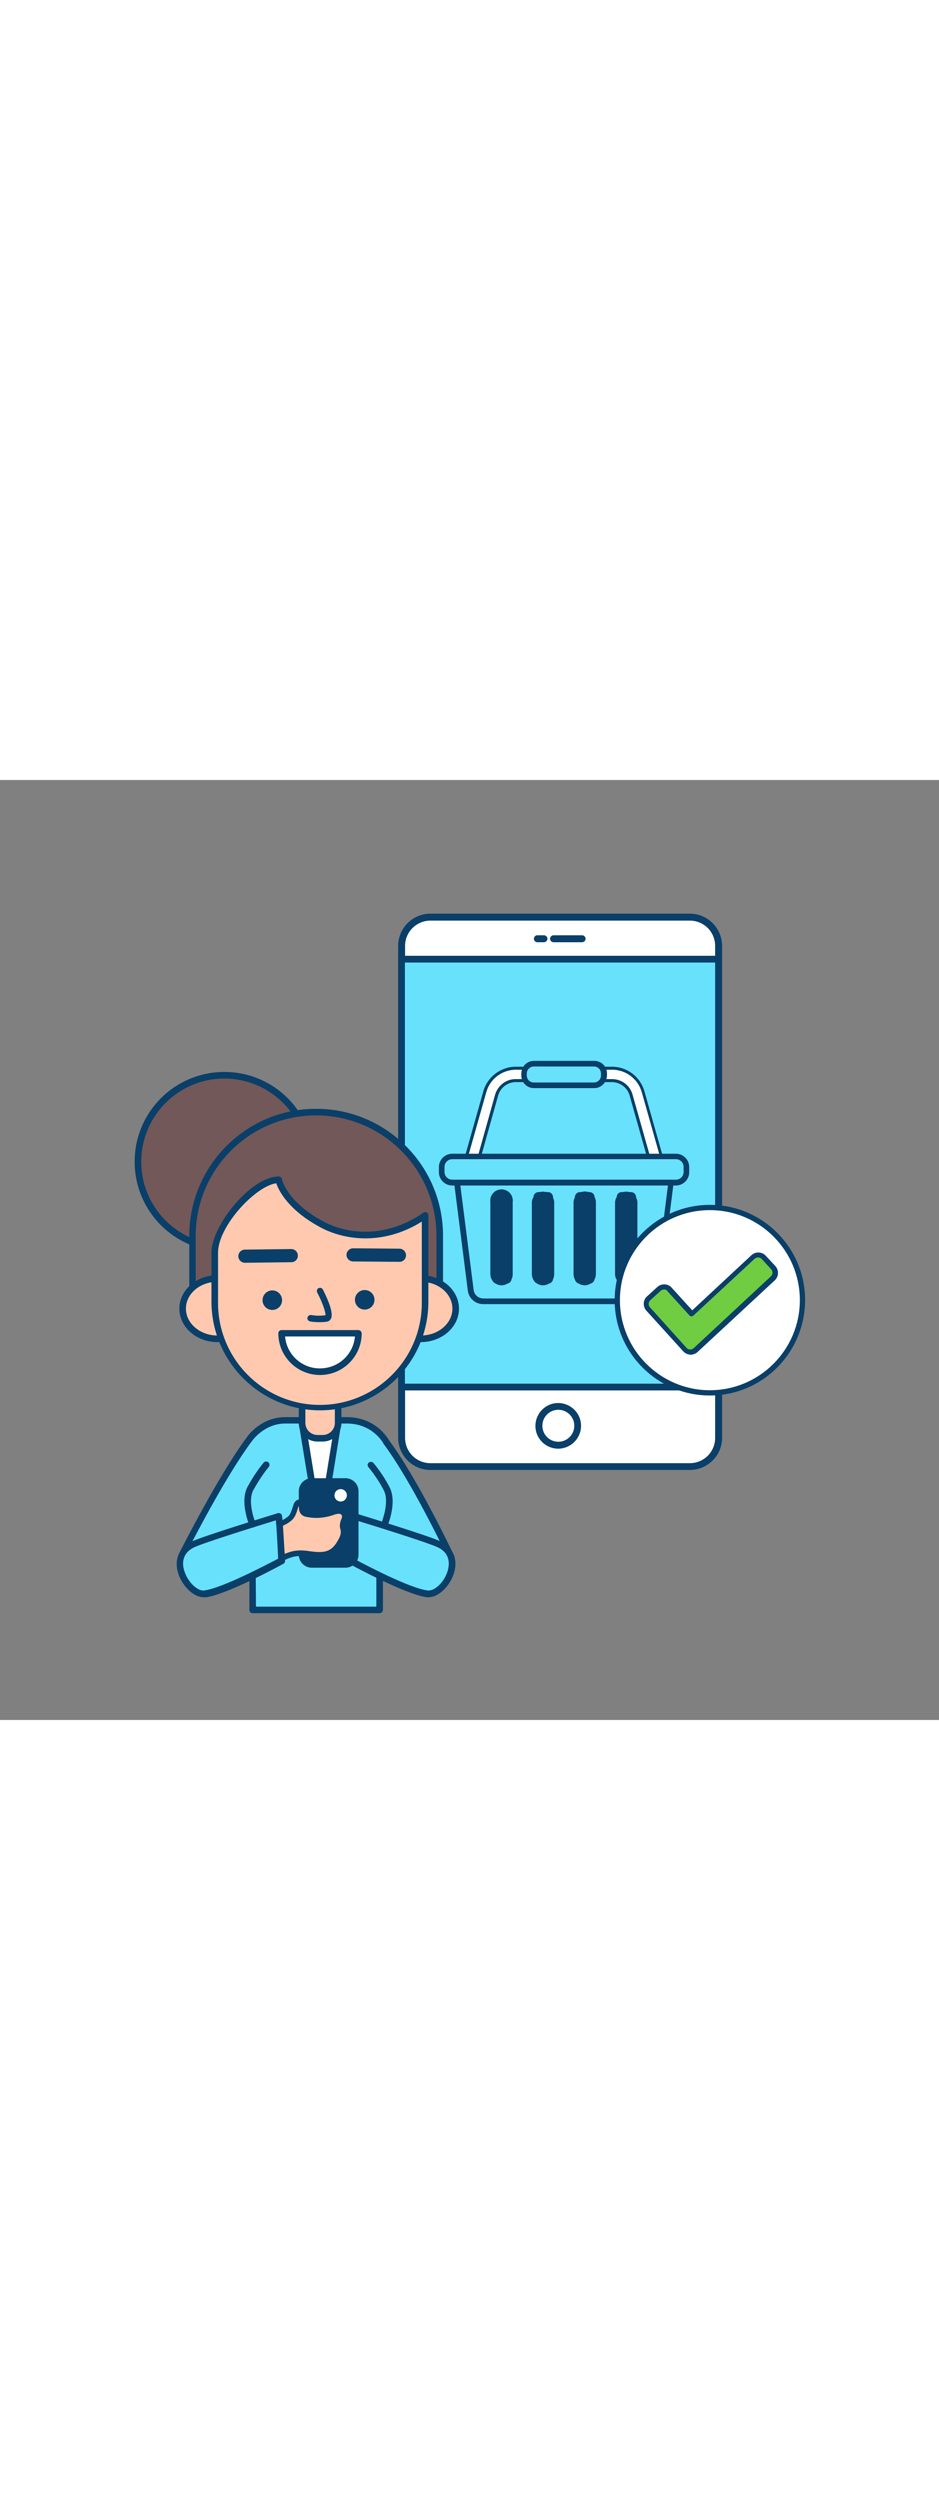 <svg version="1.1" id="Layer_1" xmlns="http://www.w3.org/2000/svg" xmlns:xlink="http://www.w3.org/1999/xlink" x="0px" y="0px" viewBox="0 0 500 500" style="width: 188px;" xml:space="preserve" data-imageid="order-confirmed-76" imageName="Order Confirmed" class="illustrations_image">
<rect x="0" y="0" width="500" height="500" fill="#808080" stroke="none"/>
<style type="text/css">
	.st0_order-confirmed-76{fill:#FFFFFF;}
	.st1_order-confirmed-76{fill:#093F68;}
	.st2_order-confirmed-76{fill:#68E1FD;}
	.st3_order-confirmed-76{fill:#725858;}
	.st4_order-confirmed-76{fill:#FFC9B0;}
	.st5_order-confirmed-76{fill:#70CC40;}
</style>
<g id="device_order-confirmed-76">
	<path class="st0_order-confirmed-76" d="M224.2,72.9h148c4.6,0,10.4,5.7,10.4,10.4c0,0,0,271.4,0,271.4c0,4.6-5.7,10.4-10.4,10.4c0,0-148,0-148,0&#10;&#9;&#9;c-4.6,0-10.4-6.7-10.4-11.4c0,0,0-270.3,0-270.3C213.8,78.7,219.5,72.9,224.2,72.9z"/>
	<path class="st1_order-confirmed-76" d="M367.3,367H229.2c-9.5,0-17.2-7.7-17.2-17.2V88.3c0-9.5,7.7-17.2,17.2-17.2h138.1c9.5,0,17.2,7.7,17.2,17.2&#10;&#9;&#9;v261.6C384.5,359.4,376.7,367,367.3,367z M229.2,74.8c-7.4,0-13.5,6-13.5,13.4c0,0,0,0.1,0,0.1v261.6c0,7.5,6,13.5,13.5,13.5h138.1&#10;&#9;&#9;c7.5,0,13.5-6,13.5-13.5V88.3c0-7.5-6-13.5-13.5-13.5H229.2z"/>
	<circle class="st0_order-confirmed-76" cx="297.3" cy="343.5" r="10.3"/>
	<path class="st1_order-confirmed-76" d="M297.3,355.7c-6.7,0-12.2-5.4-12.2-12.1s5.4-12.2,12.1-12.2c6.7,0,12.2,5.4,12.2,12.1l0,0&#10;&#9;&#9;C309.4,350.2,304,355.6,297.3,355.7z M297.3,335c-4.7,0-8.5,3.8-8.5,8.5s3.8,8.5,8.5,8.5s8.5-3.8,8.5-8.5l0,0&#10;&#9;&#9;C305.8,338.8,302,335,297.3,335C297.3,335,297.3,335,297.3,335z"/>
	<rect x="213.8" y="95.3" class="st2_order-confirmed-76 targetColor" width="168.8" height="227.6" style="fill: rgb(104, 225, 253);"/>
	<path class="st1_order-confirmed-76" d="M382.6,324.7H213.8c-1,0-1.8-0.8-1.8-1.8c0,0,0,0,0,0l0,0V95.3c0-1,0.8-1.8,1.8-1.8c0,0,0,0,0,0h168.8&#10;&#9;&#9;c1,0,1.8,0.8,1.8,1.8c0,0,0,0,0,0l0,0v227.6c0.1,0.9-0.6,1.7-1.6,1.8C382.7,324.7,382.7,324.7,382.6,324.7L382.6,324.7z&#10;&#9;&#9; M215.6,321.1h165.2v-224H215.6V321.1z"/>
	<path class="st1_order-confirmed-76" d="M289.8,86.3h-3.4c-1,0.1-2-0.6-2.1-1.6c-0.1-1,0.6-2,1.6-2.1c0.1,0,0.2,0,0.2,0h3.7c1,0.1,1.8,1,1.7,2&#10;&#9;&#9;C291.4,85.5,290.7,86.2,289.8,86.3L289.8,86.3z"/>
	<path class="st1_order-confirmed-76" d="M310.1,86.3h-15.5c-1-0.1-1.8-1-1.7-2c0.1-0.9,0.8-1.6,1.7-1.7h15.5c1,0.1,1.8,1,1.7,2&#10;&#9;&#9;C311.7,85.5,311,86.2,310.1,86.3z"/>
</g>
<g id="cart_order-confirmed-76">
	<path class="st0_order-confirmed-76" d="M349.2,205.2c-1.5,0-2.8-1-3.2-2.4l-9.9-35c-1.2-4.6-5.3-7.8-10-7.9h-51.6c-4.7,0.1-8.8,3.3-10,7.9l-9.9,35&#10;&#9;&#9;c-0.5,1.8-2.3,2.8-4.1,2.3c-1.8-0.5-2.8-2.3-2.3-4.1c0,0,0-0.1,0-0.1l0,0l9.8-35c2-7.4,8.7-12.7,16.4-12.8h51.6&#10;&#9;&#9;c7.7,0.1,14.4,5.3,16.5,12.7l9.9,35c0.5,1.7-0.6,3.6-2.3,4.1C349.8,205.1,349.5,205.2,349.2,205.2z"/>
	<path class="st1_order-confirmed-76" d="M349.2,206c-1.9,0-3.5-1.2-4-3l-9.9-35c-1.1-4.2-4.9-7.2-9.3-7.3h-51.5c-4.4,0.1-8.2,3.1-9.3,7.3l-9.8,35&#10;&#9;&#9;c-0.6,2.2-2.9,3.5-5.1,2.9c-2.1-0.6-3.4-2.8-2.9-4.9c0-0.1,0-0.1,0-0.2l9.9-35c2.1-7.8,9.2-13.2,17.2-13.3H326&#10;&#9;&#9;c8.1,0.1,15.1,5.5,17.2,13.3l9.9,35c0.6,2.2-0.6,4.4-2.8,5.1c0,0,0,0-0.1,0l0,0C349.9,206,349.5,206,349.2,206z M274.5,159.1h51.6&#10;&#9;&#9;c5.1,0.1,9.5,3.5,10.8,8.5l9.9,35c0.4,1.3,1.7,2.1,3.1,1.8c0,0,0,0,0,0c1.3-0.3,2.1-1.7,1.8-3c0,0,0-0.1,0-0.1l-9.9-35&#10;&#9;&#9;c-1.9-7.1-8.3-12.1-15.7-12.2h-51.5c-7.4,0.1-13.8,5-15.7,12.1l-9.9,35c-0.4,1.3,0.3,2.8,1.6,3.2c1.3,0.4,2.7-0.3,3.2-1.6&#10;&#9;&#9;c0,0,0,0,0-0.1c0-0.1,0-0.1,0-0.2l9.8-35C265,162.6,269.4,159.1,274.5,159.1L274.5,159.1z"/>
	<path class="st2_order-confirmed-76 targetColor" d="M343.2,277.3h-85.9c-3.4,0-6.3-2.5-6.7-5.9l-8-62.9h115.3l-8,62.9C349.5,274.7,346.6,277.3,343.2,277.3z" style="fill: rgb(104, 225, 253);"/>
	<path class="st1_order-confirmed-76" d="M343.2,278.8h-85.9c-4.2,0-7.7-3.1-8.2-7.2l-8-62.9c-0.1-0.8,0.5-1.6,1.3-1.7c0.1,0,0.1,0,0.2,0h115.3&#10;&#9;&#9;c0.4,0,0.8,0.2,1.1,0.5c0.3,0.3,0.4,0.8,0.4,1.2l-8,62.9C350.9,275.7,347.4,278.8,343.2,278.8z M244.4,210l7.8,61.2&#10;&#9;&#9;c0.3,2.7,2.6,4.6,5.3,4.6h85.9c2.7,0,4.9-2,5.2-4.6l7.8-61.2H244.4z"/>
	<path class="st2_order-confirmed-76 targetColor" d="M240.8,200.2h119.1c3.1,0,5.6,2.5,5.6,5.6v2.7c0,3.1-2.5,5.6-5.6,5.6H240.8c-3.1,0-5.6-2.5-5.6-5.6v-2.7&#10;&#9;&#9;C235.1,202.7,237.6,200.2,240.8,200.2z" style="fill: rgb(104, 225, 253);"/>
	<path class="st1_order-confirmed-76" d="M359.9,215.7H240.8c-3.9,0-7.1-3.2-7.1-7.1v-2.7c0-3.9,3.2-7.1,7.1-7.1c0,0,0,0,0,0h119.1&#10;&#9;&#9;c3.9,0,7.1,3.2,7.1,7.1v2.7C367,212.5,363.8,215.7,359.9,215.7z M240.8,201.7c-2.3,0-4.1,1.9-4.1,4.1c0,0,0,0,0,0v2.7&#10;&#9;&#9;c0,2.3,1.9,4.1,4.1,4.1h119.1c2.3,0,4.1-1.8,4.1-4.1c0,0,0,0,0,0v-2.7c0-2.3-1.8-4.1-4.1-4.1c0,0,0,0,0,0L240.8,201.7z"/>
	<path class="st1_order-confirmed-76" d="M264.6,219.2h5.1c1.5,0,2.6,1.2,2.7,2.6c0,0,0,0,0,0v43.4c0,1.5-1.2,2.7-2.6,2.7c0,0,0,0,0,0h-5.1&#10;&#9;&#9;c-1.5,0-2.7-1.2-2.7-2.7l0,0v-43.5C261.9,220.4,263.1,219.2,264.6,219.2z"/>
	<path class="st1_order-confirmed-76" d="M267.1,268.8c-3.3,0-6-2.7-6-6v-38.3c-0.4-3.3,1.9-6.3,5.2-6.7c3.3-0.4,6.3,1.9,6.7,5.2c0.1,0.4,0.1,0.8,0,1.3&#10;&#9;&#9;v38.7C273,266.1,270.4,268.7,267.1,268.8z M267.1,220c-2.4,0-4.4,2-4.4,4.4v38.4c0,2.4,2,4.4,4.4,4.3c2.3,0,4.2-1.8,4.3-4.1v-38.6&#10;&#9;&#9;C271.5,221.9,269.5,220,267.1,220z"/>
	<path class="st1_order-confirmed-76" d="M286.7,219.2h5.1c1.5,0,2.6,1.2,2.7,2.6c0,0,0,0,0,0v43.4c0,1.5-1.2,2.7-2.6,2.7c0,0,0,0,0,0h-5.1&#10;&#9;&#9;c-1.5,0-2.7-1.2-2.7-2.7l0,0v-43.5C284.1,220.4,285.3,219.2,286.7,219.2z"/>
	<path class="st1_order-confirmed-76" d="M289.2,268.8c-3.3,0-6-2.7-6-6v-38.3c0.3-3.3,3.1-5.8,6.4-5.5c2.8,0.2,5.1,2.4,5.5,5.2v38.7&#10;&#9;&#9;C295.1,266.1,292.5,268.7,289.2,268.8z M289.2,220c-2.4,0-4.4,2-4.4,4.4v38.4c0,2.4,2,4.4,4.4,4.3c2.3,0,4.2-1.8,4.3-4.1v-38.6&#10;&#9;&#9;C293.6,221.9,291.7,220,289.2,220z"/>
	<path class="st1_order-confirmed-76" d="M308.8,219.2h5.1c1.5,0,2.7,1.2,2.7,2.6c0,0,0,0,0,0v43.4c0,1.5-1.2,2.7-2.7,2.7l0,0h-5.1&#10;&#9;&#9;c-1.5,0-2.7-1.2-2.7-2.7l0,0v-43.5C306.2,220.4,307.4,219.2,308.8,219.2z"/>
	<path class="st1_order-confirmed-76" d="M311.4,268.8c-3.3,0-6-2.7-6-6v-38.3c0.2-3.3,3.1-5.8,6.4-5.6c2.9,0.2,5.2,2.4,5.5,5.2v38.7&#10;&#9;&#9;C317.3,266.1,314.6,268.7,311.4,268.8z M311.4,220c-2.4,0-4.4,2-4.4,4.4v38.4c-0.1,2.4,1.8,4.4,4.2,4.5s4.4-1.8,4.5-4.2v-38.7&#10;&#9;&#9;C315.7,221.9,313.8,220,311.4,220z"/>
	<path class="st1_order-confirmed-76" d="M331,219.2h5c1.5,0,2.7,1.2,2.7,2.6c0,0,0,0,0,0v43.4c0,1.5-1.2,2.7-2.6,2.7c0,0,0,0,0,0h-5&#10;&#9;&#9;c-1.5,0-2.6-1.2-2.7-2.6c0,0,0,0,0,0v-43.5C328.4,220.4,329.5,219.2,331,219.2C331,219.2,331,219.2,331,219.2z"/>
	<path class="st1_order-confirmed-76" d="M333.5,268.8c-3.3,0-6-2.7-6-6v-38.3c0.3-3.3,3.1-5.8,6.4-5.5c2.8,0.2,5.1,2.4,5.5,5.2v38.7&#10;&#9;&#9;C339.4,266.1,336.8,268.7,333.5,268.8z M333.5,220c-2.4,0-4.4,2-4.4,4.4v38.4c-0.1,2.4,1.8,4.4,4.2,4.5s4.4-1.8,4.5-4.2v-38.6&#10;&#9;&#9;C337.9,221.9,335.9,220,333.5,220z"/>
	<path class="st2_order-confirmed-76 targetColor" d="M284.2,150.9h32.2c2.9,0,5.2,2.3,5.2,5.2c0,0,0,0,0,0v1.1c0,2.9-2.3,5.2-5.2,5.2c0,0,0,0,0,0h-32.1&#10;&#9;&#9;c-2.9,0-5.2-2.3-5.2-5.2c0,0,0,0,0,0v-1.1C279,153.2,281.4,150.9,284.2,150.9C284.2,150.9,284.2,150.9,284.2,150.9z" style="fill: rgb(104, 225, 253);"/>
	<path class="st1_order-confirmed-76" d="M316.4,163.9h-32.1c-3.7,0-6.7-3-6.7-6.7v-1.1c0-3.7,3-6.7,6.7-6.7h32.2c3.7,0,6.7,3,6.7,6.7v1.1&#10;&#9;&#9;C323.1,160.9,320.1,163.9,316.4,163.9z M284.2,152.4c-2,0-3.7,1.7-3.7,3.7v1.1c0,2.1,1.7,3.7,3.7,3.7l0,0h32.1&#10;&#9;&#9;c2.1,0,3.7-1.7,3.7-3.7v-1.1c0-2.1-1.7-3.7-3.7-3.7H284.2z"/>
</g>
<g id="character_order-confirmed-76">
	<path class="st2_order-confirmed-76 targetColor" d="M239,410.8c0,0-18.3-38.5-33.2-58.6c-4.5-7.4-12.5-11.8-21.1-11.6H152c-12.9,0-19.5,10.5-19.5,10.5&#10;&#9;&#9;c-14.9,20-34.9,59.6-34.9,59.6l36.9,2.5v28.2h67.6v-28.2L239,410.8z" style="fill: rgb(104, 225, 253);"/>
	<path class="st1_order-confirmed-76" d="M202.1,443.2h-67.6c-1,0-1.7-0.8-1.7-1.7c0,0,0,0,0,0v-26.6l-35.3-2.4c-1-0.1-1.7-0.9-1.6-1.9&#10;&#9;&#9;c0-0.2,0.1-0.4,0.2-0.6c0.2-0.4,20.2-40,35-59.9c0.2-0.4,7.3-11.2,20.9-11.2h32.6c15.3,0,21.8,11,22.6,12.4&#10;&#9;&#9;c14.9,20,33.2,58.4,33.4,58.8c0.2,0.5,0.2,1.1-0.1,1.6c-0.3,0.5-0.8,0.8-1.4,0.9l-35.2,2.4v26.6&#10;&#9;&#9;C203.8,442.4,203.1,443.2,202.1,443.2z M136.3,439.7h64.1v-26.5c0-0.9,0.7-1.7,1.6-1.7l34.3-2.3c-4.2-8.6-19.4-39.1-32-56&#10;&#9;&#9;c-0.1-0.1-0.1-0.1-0.1-0.2c-0.2-0.4-5.8-10.7-19.6-10.7H152c-11.7,0-18,9.6-18.1,9.7c-12.7,17-29.1,48.4-33.6,57.1l34.2,2.3&#10;&#9;&#9;c0.9,0.1,1.6,0.8,1.6,1.7L136.3,439.7z"/>
	<path class="st2_order-confirmed-76 targetColor" d="M188.2,391.5c-0.3,1-1.6,23.7-1.6,23.7s29.8,16.3,40.9,17.6c8.6,1,21.2-19,6.5-26.2&#10;&#9;&#9;C228,403.6,188.2,391.5,188.2,391.5z" style="fill: rgb(104, 225, 253);"/>
	<path class="st1_order-confirmed-76" d="M228.2,434.7c-0.3,0-0.6,0-0.9,0c-11.3-1.4-40.3-17.2-41.6-17.9c-0.6-0.3-0.9-0.9-0.9-1.6&#10;&#9;&#9;c0.8-15.2,1.4-23.4,1.7-24.2c0.3-0.9,1.3-1.4,2.2-1.1c1.6,0.5,40,12.2,46.1,15.2c6.5,3.2,9.1,9.4,7,16.5&#10;&#9;&#9;C240,428,234,434.7,228.2,434.7z M188.4,414.2c5.2,2.8,29.8,15.8,39.3,16.9c3.8,0.5,9-4.6,10.7-10.5c0.9-3.2,1.6-9.1-5.2-12.4&#10;&#9;&#9;c-5.1-2.5-35.4-11.9-43.6-14.4C189.4,397.9,188.8,407.4,188.4,414.2z"/>
	<polygon class="st0_order-confirmed-76" points="160.9,342 170.4,400.7 180,342 &#9;"/>
	<path class="st1_order-confirmed-76" d="M170.4,402.5c-0.9,0-1.6-0.6-1.7-1.5l-9.6-58.7c-0.1-0.5,0.1-1,0.4-1.4c0.3-0.4,0.8-0.6,1.3-0.6H180&#10;&#9;&#9;c1,0,1.7,0.8,1.7,1.7c0,0.1,0,0.2,0,0.3l-9.5,58.7C172,401.8,171.3,402.5,170.4,402.5z M163,343.8l7.5,46.1l7.5-46.1H163z"/>
	<path class="st1_order-confirmed-76" d="M166,371.4H184c3.8,0,6.9,3.1,6.9,6.9v33.8c0,3.8-3.1,6.9-6.9,6.9H166c-3.8,0-6.9-3.1-6.9-6.9v-33.8&#10;&#9;&#9;C159.1,374.5,162.2,371.4,166,371.4z"/>
	<ellipse class="st3_order-confirmed-76" cx="119.6" cy="203" rx="45.8" ry="46"/>
	<path class="st1_order-confirmed-76" d="M119.6,250.8c-26.4,0.1-47.8-21.2-47.9-47.6s21.2-47.8,47.6-47.9s47.8,21.2,47.9,47.6c0,0,0,0.1,0,0.1&#10;&#9;&#9;C167.2,229.3,145.9,250.7,119.6,250.8z M119.6,158.8c-24.4-0.1-44.3,19.7-44.4,44.1c-0.1,24.4,19.7,44.3,44.1,44.4&#10;&#9;&#9;c24.4,0.1,44.3-19.7,44.4-44.1c0-0.1,0-0.1,0-0.2C163.7,178.6,143.9,158.9,119.6,158.8L119.6,158.8z"/>
	<path class="st3_order-confirmed-76" d="M168.3,176.6L168.3,176.6c36.4,0,65.8,29.5,65.8,65.8v44.2l0,0H102.5l0,0v-44.2&#10;&#9;&#9;C102.5,206.1,132,176.6,168.3,176.6z"/>
	<path class="st1_order-confirmed-76" d="M234.2,288.4H102.5c-1,0-1.7-0.8-1.7-1.7c0,0,0,0,0,0v-44.2c0-37.3,30.2-67.6,67.5-67.6s67.6,30.2,67.6,67.5&#10;&#9;&#9;c0,0,0,0,0,0.1v44.2C235.9,287.6,235.1,288.4,234.2,288.4C234.2,288.4,234.2,288.4,234.2,288.4z M104.2,284.9h128.2v-42.4&#10;&#9;&#9;c0-35.4-28.7-64.1-64.1-64.1s-64.1,28.7-64.1,64.1c0,0,0,0,0,0L104.2,284.9z"/>
	<path class="st4_order-confirmed-76" d="M160.9,331H180l0,0v14.5c0,2.6-2.1,4.7-4.7,4.7l0,0h-9.8c-2.6,0-4.7-2.1-4.7-4.7l0,0L160.9,331L160.9,331z"/>
	<path class="st1_order-confirmed-76" d="M171.9,351.9H169c-5.5,0-9.9-4.4-9.9-9.9v-11c0-1,0.8-1.8,1.8-1.8H180c1,0,1.8,0.8,1.8,1.8v11&#10;&#9;&#9;C181.8,347.5,177.4,351.9,171.9,351.9C171.9,351.9,171.9,351.9,171.9,351.9z M162.6,332.7v9.3c0,3.5,2.9,6.4,6.4,6.4h2.9&#10;&#9;&#9;c3.5,0,6.4-2.9,6.4-6.4v-9.3L162.6,332.7z"/>
	<ellipse class="st4_order-confirmed-76" cx="115.8" cy="281.2" rx="18.6" ry="16"/>
	<path class="st1_order-confirmed-76" d="M115.8,299c-11.2,0-20.3-8-20.3-17.8s9.1-17.8,20.3-17.8s20.3,8,20.3,17.8S127,299,115.8,299z M115.8,266.9&#10;&#9;&#9;c-9.3,0-16.8,6.4-16.8,14.3s7.6,14.3,16.8,14.3s16.8-6.4,16.8-14.3S125.1,266.9,115.8,266.9L115.8,266.9z"/>
	<ellipse class="st4_order-confirmed-76" cx="224.1" cy="281.2" rx="18.6" ry="16"/>
	<path class="st1_order-confirmed-76" d="M224.1,299c-11.2,0-20.3-8-20.3-17.8s9.1-17.8,20.3-17.8s20.3,8,20.3,17.8S235.3,299,224.1,299z M224.1,266.9&#10;&#9;&#9;c-9.3,0-16.8,6.4-16.8,14.3s7.6,14.3,16.8,14.3s16.8-6.4,16.8-14.3S233.4,266.9,224.1,266.9L224.1,266.9z"/>
	<path class="st4_order-confirmed-76" d="M170.4,333.5L170.4,333.5c-31-0.1-56-25.2-56-56.2v-26c0-13.5,20.6-38.7,34-38.7c0,0,2.2,12.8,23.4,23.9&#10;&#9;&#9;c14.8,7.8,35.7,8.3,54.7-4.9v45.7C226.5,308.3,201.4,333.5,170.4,333.5z"/>
	<path class="st1_order-confirmed-76" d="M170.4,335.3c-31.9-0.1-57.8-26-57.8-57.9v-26c0-14.3,21-40.5,35.8-40.5c0.9,0,1.6,0.6,1.7,1.4&#10;&#9;&#9;c0,0.1,2.4,12.1,22.4,22.7c12.6,6.7,33.2,8.9,52.9-4.8c0.8-0.6,1.9-0.4,2.4,0.4c0.2,0.3,0.3,0.6,0.3,1v45.7&#10;&#9;&#9;C228.2,309.3,202.4,335.2,170.4,335.3z M147.1,214.5c-11.2,1.6-31,22.9-31,36.9v26c-0.4,30,23.6,54.6,53.5,55s54.6-23.6,55-53.5&#10;&#9;&#9;c0-0.5,0-1,0-1.5v-42.5c-20.1,12.6-40.7,10.1-53.7,3.2C153.4,228.8,148.4,218.3,147.1,214.5L147.1,214.5z"/>
	<ellipse class="st1_order-confirmed-76" cx="145" cy="276.7" rx="5.2" ry="5.2"/>
	<ellipse class="st1_order-confirmed-76" cx="194.2" cy="276.5" rx="5.2" ry="5.2"/>
	<path class="st0_order-confirmed-76" d="M190.9,294.3c0.2,11.3-8.7,20.6-20,20.9c-11.3,0.2-20.6-8.7-20.9-20c0-0.3,0-0.6,0-0.9H190.9z"/>
	<path class="st1_order-confirmed-76" d="M170.4,316.5c-12.3,0-22.2-10-22.2-22.2c0-1,0.8-1.7,1.7-1.7c0,0,0,0,0,0h40.9c1,0,1.7,0.8,1.8,1.7&#10;&#9;&#9;C192.6,306.5,182.7,316.5,170.4,316.5z M151.8,296c0.9,10.3,10,17.9,20.3,16.9c9-0.8,16.1-7.9,16.9-16.9H151.8z"/>
	<path class="st1_order-confirmed-76" d="M170.2,288.4c-1.7,0-3.4-0.1-5.1-0.4c-0.9-0.2-1.6-1.1-1.4-2c0.2-0.9,1.1-1.6,2-1.4c2.5,0.4,5,0.5,7.6,0.1&#10;&#9;&#9;c0.2-1.6-1.7-7-4.4-12.1c-0.4-0.9-0.1-1.9,0.7-2.3c0.9-0.4,1.9-0.1,2.3,0.7c1.8,3.5,5.9,12,4.4,15.4c-0.4,0.8-1.1,1.5-2,1.7&#10;&#9;&#9;C173,288.3,171.6,288.4,170.2,288.4z"/>
	<path class="st1_order-confirmed-76" d="M130.4,256.8c-1.9,0-3.5-1.6-3.5-3.5s1.6-3.5,3.5-3.5l24.7-0.3c1.9,0,3.5,1.5,3.5,3.5s-1.5,3.5-3.5,3.5&#10;&#9;&#9;L130.4,256.8L130.4,256.8z"/>
	<path class="st1_order-confirmed-76" d="M212.8,256.3L212.8,256.3l-24.8-0.2c-1.9,0-3.5-1.6-3.5-3.5s1.6-3.5,3.5-3.5l24.7,0.2c1.9,0,3.5,1.6,3.5,3.5&#10;&#9;&#9;S214.7,256.3,212.8,256.3L212.8,256.3z"/>
	<path class="st4_order-confirmed-76" d="M163.9,411.6l2.4,0.3c3.6,0.4,7.6,0.6,10.6-1.4c1.6-1.2,3-2.7,4-4.4c1.4-2.2,2.5-4.7,2.1-7.2&#10;&#9;&#9;c-0.3-0.9-0.4-1.8-0.5-2.8c0.1-1.8,1.6-3.4,1.1-5.1c-0.5-1.3-1.8-2.1-3.2-2.1c-1.4,0.1-2.7,0.4-4,1c-4.1,1.3-8.5,1.6-12.8,0.8&#10;&#9;&#9;c-0.7-0.1-1.4-0.4-2-0.8c-1.2-1.1-0.7-3.2-1.3-4.8c-0.1-0.3-0.2-0.5-0.4-0.7c-0.5-0.3-1.1-0.2-1.5,0.2c-0.4,0.4-0.6,0.9-0.8,1.4&#10;&#9;&#9;c-0.9,2.2-1.4,5.1-3.2,6.8c-1.4,1.1-2.9,2-4.5,2.8c-2.4,1.3-4.9,2.5-7.4,3.6l7.5,14.8c2.1-0.9,4.2-1.7,6.4-2.3&#10;&#9;&#9;C158.8,411.2,161.4,411.2,163.9,411.6z"/>
	<path class="st1_order-confirmed-76" d="M150,415.4c-0.6,0-1.1-0.3-1.3-0.8l-7.4-14.8c-0.3-0.8,0-1.7,0.7-2c2.6-1.1,5-2.3,7.3-3.5l0.5-0.3&#10;&#9;&#9;c1.3-0.6,2.5-1.4,3.7-2.3c1.1-1,1.6-2.7,2.2-4.4c0.2-0.6,0.4-1.2,0.6-1.8c0.2-0.8,0.6-1.4,1.2-2c0.9-0.9,2.3-1,3.4-0.3&#10;&#9;&#9;c0.5,0.4,0.8,0.9,1,1.4c0.2,0.7,0.3,1.5,0.4,2.2c0,0.7,0.1,1.3,0.5,1.9c0.4,0.2,0.8,0.4,1.2,0.4c4,0.8,8.1,0.5,12-0.7l0.6-0.2&#10;&#9;&#9;c1.2-0.5,2.5-0.8,3.8-0.8h0.1c2.1-0.1,4,1.2,4.6,3.2c0.3,1.3,0.1,2.7-0.6,3.9c-0.3,0.5-0.4,1.1-0.5,1.7c0,0.5,0.1,1,0.2,1.4&#10;&#9;&#9;c0.1,0.4,0.2,0.7,0.2,1.1c0.5,3.3-1.1,6.2-2.3,8.2c-1.1,1.9-2.7,3.6-4.5,4.9c-3.5,2.2-7.8,2.1-11.6,1.6l-1.1-0.1l-1.3-0.2l0,0&#10;&#9;&#9;c-2.3-0.4-4.7-0.4-7,0c-1.6,0.4-3.1,0.9-4.5,1.6l-1.6,0.6C150.4,415.3,150.2,415.4,150,415.4z M144.6,399.8l6.1,12.2l0.3-0.1&#10;&#9;&#9;c1.6-0.7,3.3-1.3,5-1.7c2.6-0.5,5.3-0.5,8-0.1l1.3,0.2l1,0.1c3.2,0.4,6.9,0.6,9.6-1.2c1.5-1,2.7-2.4,3.6-4c1.6-2.5,2.2-4.4,1.9-6.1&#10;&#9;&#9;c-0.1-0.3-0.1-0.6-0.2-0.8c-0.2-0.7-0.3-1.5-0.2-2.3c0.1-0.9,0.3-1.8,0.7-2.7c0.3-0.6,0.5-1.3,0.4-2c-0.3-0.7-1-1-1.8-1&#10;&#9;&#9;c-1,0.1-1.9,0.3-2.9,0.7l-0.6,0.2c-4.4,1.4-9,1.7-13.5,0.8c-1-0.1-1.9-0.5-2.7-1.2c-1-1-1.5-2.4-1.4-3.8c0-0.3,0-0.5-0.1-0.8&#10;&#9;&#9;c0,0.1,0,0.1-0.1,0.2c-0.2,0.5-0.4,1.1-0.6,1.7c-0.6,2-1.4,4.2-3.1,5.7c-1.3,1.1-2.7,2-4.3,2.7l-0.5,0.3&#10;&#9;&#9;C148.8,397.9,146.8,398.9,144.6,399.8L144.6,399.8z"/>
	<path class="st2_order-confirmed-76 targetColor" d="M148.4,391.5c0.3,1,1.6,23.7,1.6,23.7s-29.8,16.3-40.9,17.6c-8.7,1-21.2-19-6.5-26.2&#10;&#9;&#9;C108.7,403.6,148.4,391.5,148.4,391.5z" style="fill: rgb(104, 225, 253);"/>
	<path class="st1_order-confirmed-76" d="M108.4,434.7c-5.8,0-11.7-6.6-13.6-13c-2.1-7.1,0.5-13.3,7-16.5c6.2-3,44.5-14.7,46.1-15.2&#10;&#9;&#9;c0.9-0.3,1.9,0.2,2.2,1.1c0.3,0.8,0.8,8.9,1.7,24.2c0,0.7-0.3,1.3-0.9,1.6c-1.2,0.7-30.2,16.5-41.6,17.9&#10;&#9;&#9;C109,434.7,108.7,434.7,108.4,434.7z M146.9,393.8c-8.1,2.5-38.5,11.9-43.6,14.4c-6.8,3.3-6.2,9.2-5.2,12.4c1.8,5.9,7,11,10.7,10.5&#10;&#9;&#9;c9.5-1.2,34.1-14.2,39.3-16.9C147.8,407.4,147.3,397.9,146.9,393.8L146.9,393.8z"/>
	<path class="st1_order-confirmed-76" d="M134.4,397.6c-0.7,0-1.3-0.4-1.6-1.1c-0.2-0.5-5.2-12.6-1-20.5c2.5-4.6,5.3-8.9,8.6-12.9&#10;&#9;&#9;c0.6-0.7,1.7-0.8,2.5-0.2c0.7,0.6,0.8,1.7,0.2,2.5l0,0c-3.1,3.8-5.8,8-8.2,12.3c-3.4,6.4,1.1,17.4,1.2,17.5c0.4,0.9,0,1.9-0.9,2.3&#10;&#9;&#9;c0,0,0,0,0,0C134.9,397.6,134.6,397.6,134.4,397.6z"/>
	<path class="st1_order-confirmed-76" d="M204.7,397.6c-0.2,0-0.5-0.1-0.7-0.1c-0.9-0.4-1.3-1.4-0.9-2.3c0-0.1,4.6-11.1,1.2-17.5&#10;&#9;&#9;c-2.3-4.4-5.1-8.5-8.2-12.3c-0.6-0.8-0.4-1.9,0.4-2.4c0.7-0.5,1.7-0.4,2.3,0.2c3.3,4,6.2,8.3,8.6,12.9c4.2,7.9-0.8,20-1,20.5&#10;&#9;&#9;C206.1,397.2,205.4,397.6,204.7,397.6z"/>
	<circle class="st0_order-confirmed-76" cx="181.4" cy="380.5" r="3.3"/>
</g>
<g id="check-mark_order-confirmed-76">
	<circle class="st0_order-confirmed-76" cx="378" cy="276.7" r="49.3"/>
	<path class="st1_order-confirmed-76" d="M378,327.4c-28,0-50.7-22.7-50.7-50.7S350,226,378,226c28,0,50.7,22.7,50.7,50.7c0,0,0,0,0,0l0,0&#10;&#9;&#9;C428.6,304.7,406,327.4,378,327.4z M378,228.8c-26.5,0-47.9,21.5-47.9,47.9s21.5,47.9,47.9,47.9s47.9-21.5,47.9-47.9&#10;&#9;&#9;C425.9,250.3,404.5,228.8,378,228.8C378,228.8,378,228.8,378,228.8z"/>
	<path class="st5_order-confirmed-76" d="M364.8,303l-19.6-21.6c-1.5-1.6-1.4-4.1,0.2-5.7c0,0,0.1-0.1,0.1-0.1l0,0l5.5-5c1.6-1.5,4.1-1.4,5.7,0.2&#10;&#9;&#9;c0,0,0.1,0.1,0.1,0.1l0,0l11.8,13l32.6-30.2c1.6-1.5,4.1-1.5,5.7,0.1c0,0,0.1,0.1,0.1,0.1l5,5.4c1.5,1.6,1.5,4.1-0.1,5.7&#10;&#9;&#9;c0,0-0.1,0.1-0.1,0.1l-41.1,38.1C368.9,304.7,366.4,304.6,364.8,303L364.8,303z"/>
	<path class="st1_order-confirmed-76" d="M367.8,305.7h-0.2c-1.4-0.1-2.8-0.7-3.8-1.8l-19.6-21.6c-2-2.2-1.9-5.6,0.3-7.6c0,0,0,0,0,0l0,0l5.5-5&#10;&#9;&#9;c2.2-2,5.7-1.9,7.7,0.4l10.9,12l31.5-29.3c2.2-2.1,5.7-1.9,7.7,0.3l0,0l5,5.4c2.1,2.2,1.9,5.7-0.3,7.7l0,0l-41.1,38.1&#10;&#9;&#9;C370.5,305.1,369.2,305.7,367.8,305.7z M353.6,271c-0.7,0-1.3,0.3-1.8,0.7l-5.5,5c-1.1,1-1.2,2.7-0.2,3.8c0,0,0,0,0,0l19.5,21.6&#10;&#9;&#9;l0,0c1,1.1,2.7,1.1,3.8,0.1l0,0l41.1-38.2c1.1-1,1.1-2.7,0.1-3.8l-5-5.4c-1-1.1-2.7-1.1-3.8-0.1l-32.6,30.2c-0.3,0.2-0.6,0.4-1,0.4&#10;&#9;&#9;c-0.4,0-0.7-0.2-1-0.4l-11.8-13C355.1,271.3,354.4,271,353.6,271L353.6,271z"/>
</g>
</svg>